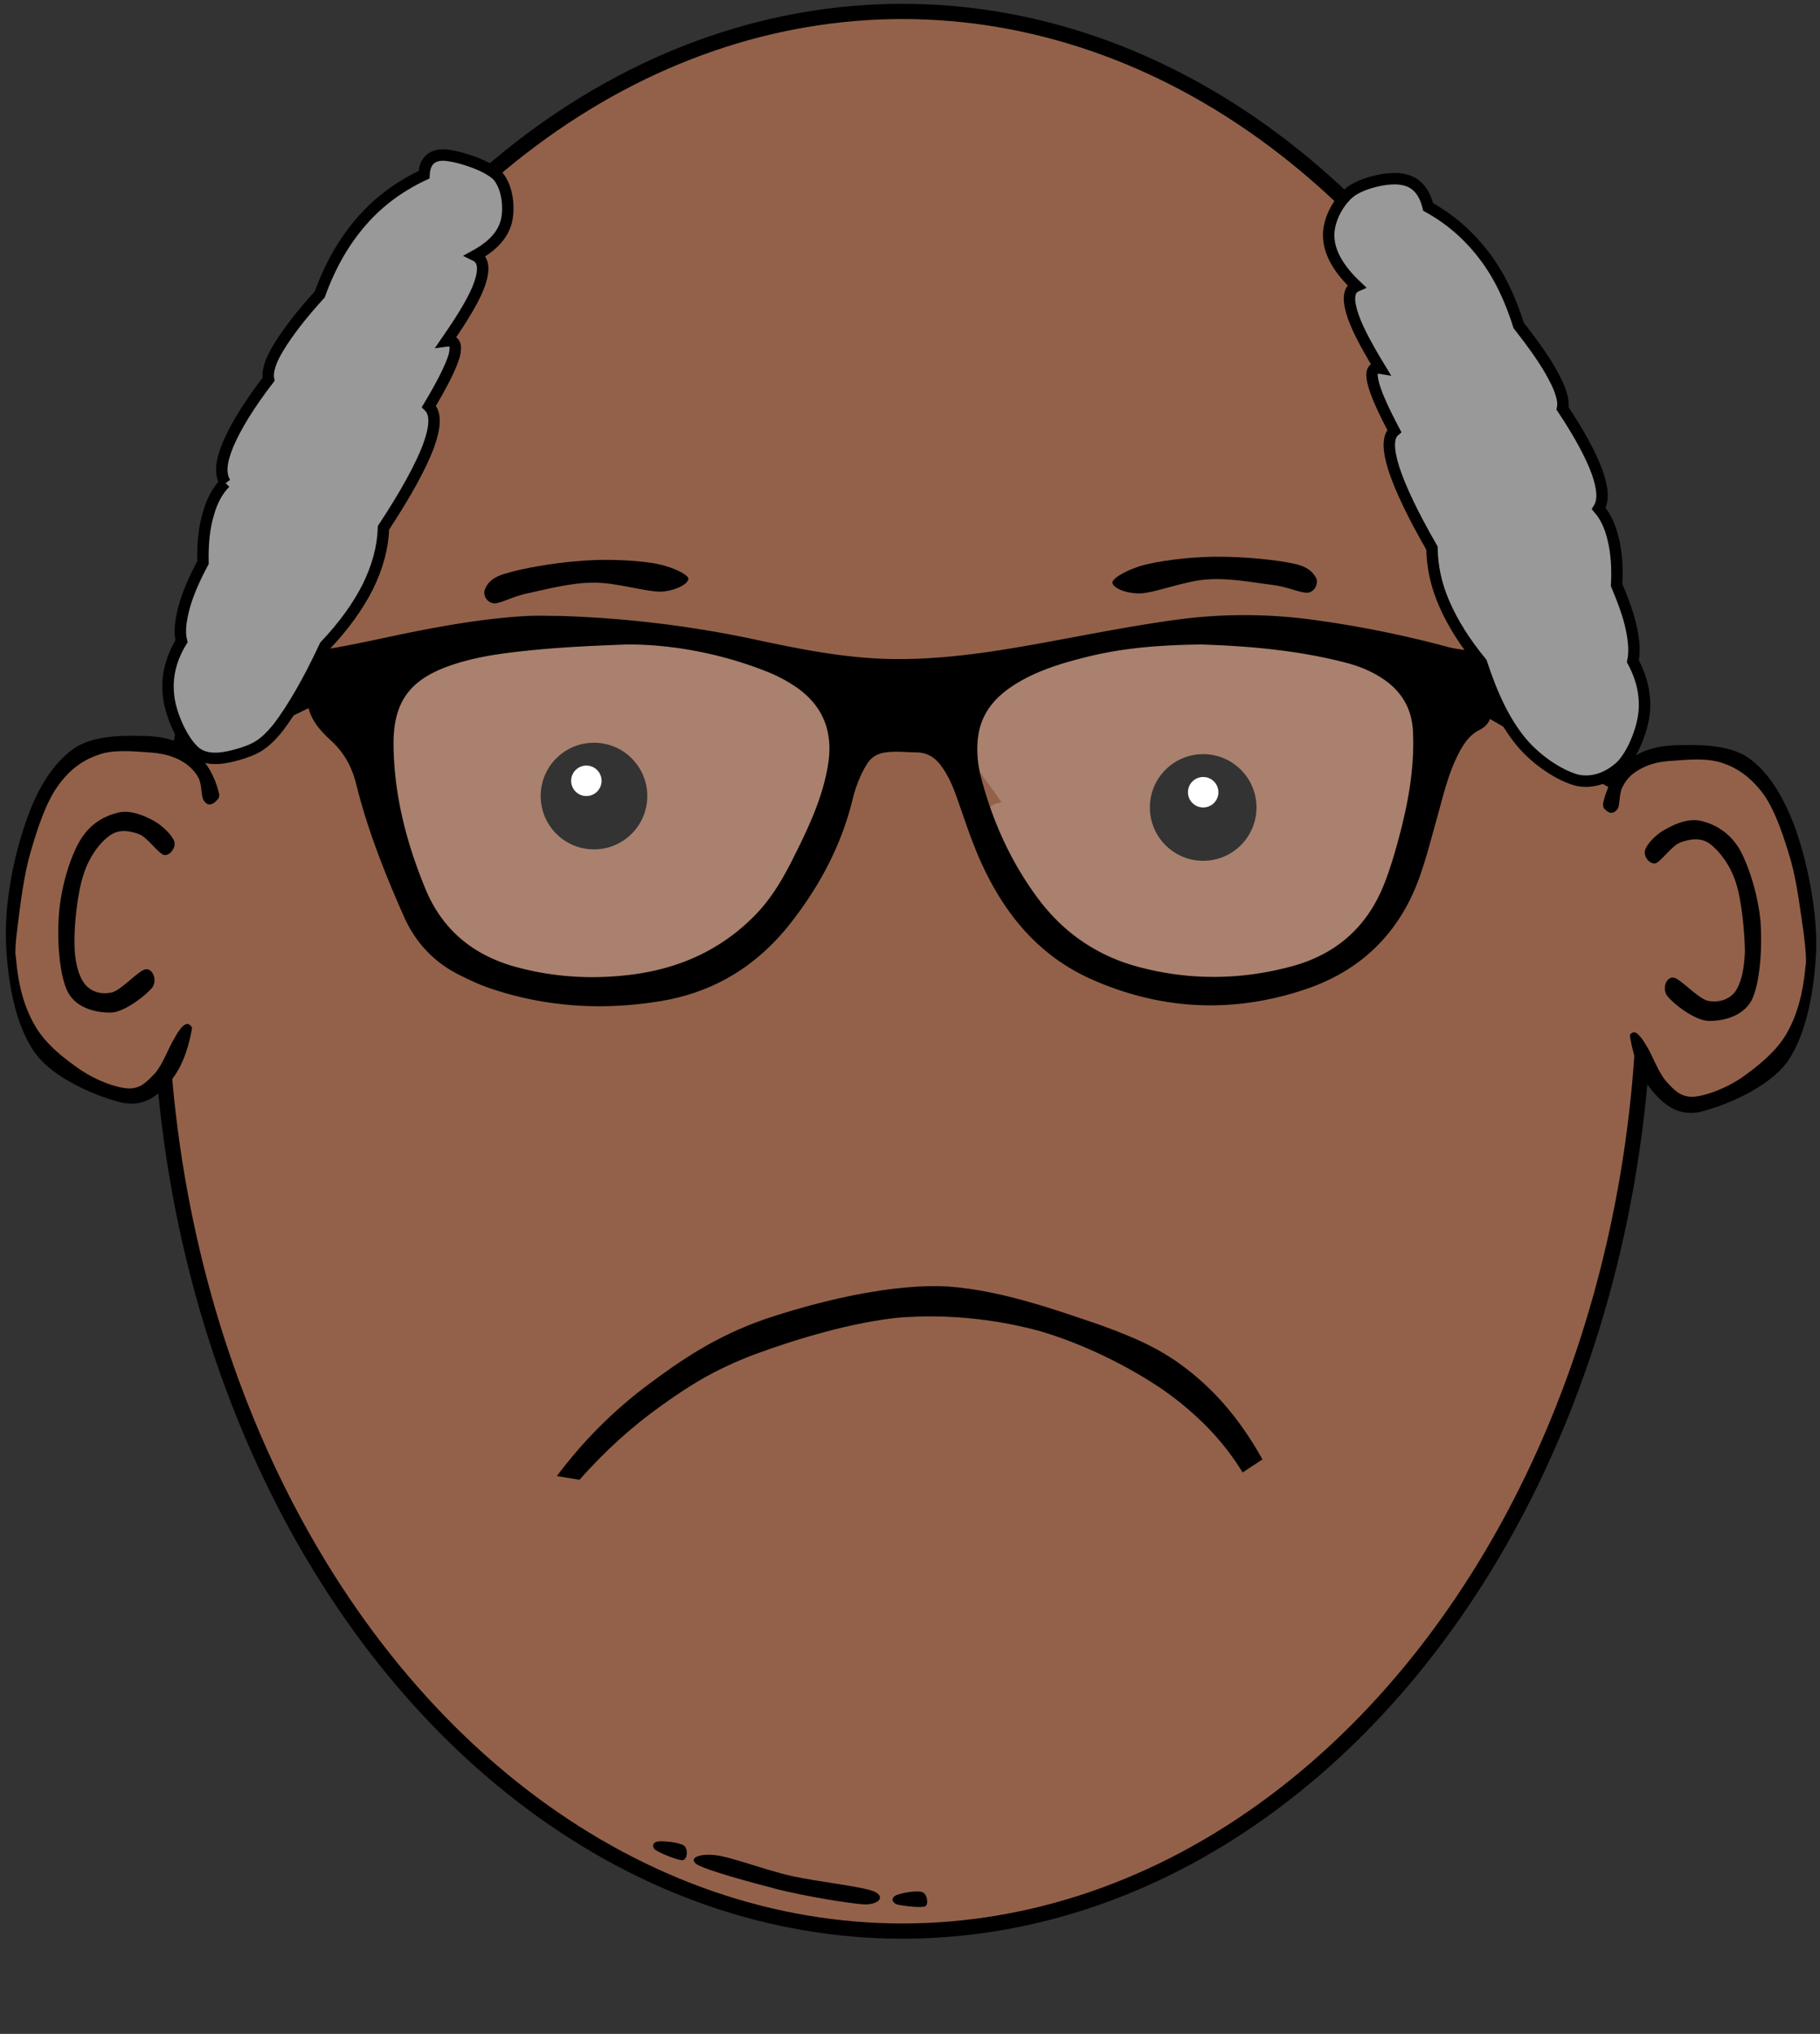 <svg xmlns="http://www.w3.org/2000/svg" viewBox="63 63 478 534"><rect x="63" y="63" width="478" height="534" fill="#333333" stroke="none"/><style/><g id="head"><ellipse id="head_outline" cx="300" cy="318" rx="195" ry="252" stroke-width="4" stroke="#000" fill="#93614a" class="skin-color"/><path id="left_ear_background" d="M120.59 271.58c-1.22-5.09-3.42-8.71-6.73-11.32-3.31-2.6-7.77-3.99-12.99-4.03-5.36-.11-13.61-.3-18.75 3.51-5.25 3.77-9.39 10.41-12.27 18.9-3.02 8.38-5.61 20.76-5.29 31.03.28 10.22 2.3 22.15 7.45 29.51 5.07 7.24 16.99 11.88 23.11 13.35 5.94 1.17 9.54-2.07 12.74-5.8 3.16-3.77 5.07-9.33 6.01-16.65l6.73-58.5z"/><path id="left_ear_foreground" class="skin-color" d="M114.08 334.4c-.57-1.93-1.29-2.72-2.16-2.53-.86.27-1.9 1.47-3.13 3.77-1.44 2.23-2.98 6.72-5.04 9.1-2.12 2.19-3.7 4.08-6.98 4.03-3.38-.19-8.39-2.07-12.49-4.79-4.14-2.86-9.21-6.68-12.02-11.58-2.95-4.98-4.5-10.9-5.07-17.93-.32-1.27-.1-4.22.5-8.82.61-4.76 1.55-12.91 3.35-18.91 1.76-6.18 3.99-12.87 6.98-17.13 2.95-4.26 6.48-6.95 10.58-8.34 3.88-1.58 9.54-1.01 13.21-.75 3.52.19 6.19.87 8.42 2.03 2.12 1.13 3.78 2.64 4.82 4.53 1.04 1.69.68 4.87 1.44 6.04.68 1.1 1.51 1.4 2.62.75 1-.75 2.08-2.07 3.38-4.53-2.81 21.67-5.61 43.37-8.42 65.08z" fill="#93614a"/><path id="left_ear_line" d="M108.79 283.97c-.5-1.58-3.13-4.29-5.54-5.54-2.55-1.39-6.19-2.9-9.39-2.04-3.34.83-7.23 2.83-9.86 7.32-2.66 4.48-5 12.38-5.5 19.17-.57 6.71.03 16.18 2.37 20.68 2.3 4.29 7.77 5.43 11.55 5.28 3.6-.3 9.07-4.68 10.58-6.57 1.37-1.96.11-5.02-1.69-4.79-1.83.18-6.23 5.31-8.89 6.08-2.84.63-5.47-.11-7.2-2.26-1.72-2.3-2.66-6.08-2.66-10.87-.07-4.9.82-13.25 2.41-17.89 1.47-4.67 4.32-8.37 6.73-10.07 2.37-1.84 5.22-1.39 7.7-.52 2.37.87 5.07 5.09 6.73 5.54 1.51.22 3.09-1.96 2.66-3.51z"/><path id="right_ear_background" d="M484 274c1.18-5.05 3.38-8.79 6.73-11.36 3.27-2.64 7.59-3.92 12.96-3.99 5.33-.11 13.53-.3 18.79 3.51 5.18 3.77 9.22 10.41 12.24 18.9 2.92 8.37 5.51 20.76 5.29 31.02-.39 10.23-2.41 22.16-7.45 29.52-5.18 7.24-17.14 11.88-23.08 13.35-6.04 1.16-9.64-2.07-12.74-5.81-3.2-3.77-5.11-9.32-6.01-16.63l-6.73-58.5z"/><path id="right_ear_foreground" class="skin-color" d="M490.29 336.58c.54-1.92 1.26-2.71 2.16-2.52.75.26 1.8 1.47 3.13 3.77 1.4 2.23 2.95 6.72 5.04 9.1 2.05 2.19 3.6 4.08 6.98 4.03 3.28-.18 8.32-2.07 12.5-4.79 4.03-2.83 9.14-6.75 12.02-11.62 2.92-5.02 4.43-10.83 5.08-17.88.28-1.29.07-4.22-.51-8.83-.72-4.75-1.65-12.9-3.35-18.9-1.8-6.19-4.03-12.87-6.98-17.14-3.06-4.25-6.59-6.94-10.58-8.33-4.07-1.58-9.65-1.01-13.25-.75-3.64.18-6.3.87-8.43 2.03-2.26 1.13-3.81 2.64-4.78 4.53-1.16 1.69-.76 4.87-1.44 6.04-.76 1.1-1.7 1.39-2.67.75-1.04-.75-2.16-2.07-3.35-4.53 2.81 21.66 5.62 43.36 8.43 65.07z" fill="#93614a" fill-rule="evenodd"/><path id="right_ear_line" d="M495.08 286.16c.43-1.58 3.02-4.3 5.54-5.54 2.45-1.4 6.12-2.91 9.36-2.04 3.28.82 7.16 2.83 9.86 7.32 2.52 4.48 4.97 12.37 5.55 19.16.47 6.72-.11 16.19-2.41 20.68-2.45 4.3-7.82 5.44-11.52 5.28-3.71-.3-9.18-4.67-10.59-6.56-1.4-1.96-.25-5.02 1.66-4.79 1.73.18 6.19 5.31 8.93 6.07 2.7.56 5.47-.14 7.2-2.29 1.65-2.33 2.48-6 2.62-10.84-.07-4.9-.86-13.24-2.37-17.88-1.55-4.79-4.39-8.3-6.73-10.11-2.49-1.88-5.33-1.32-7.71-.49-2.48.87-5.15 5.09-6.73 5.55-1.62.22-3.2-1.97-2.66-3.51z"/><path id="chin_line" d="M290 563c-4.36-.29-15.7-2.19-23.04-4.03-7.38-1.92-18-4.83-20.74-6.37-2.7-1.62.22-3.01 4.47-2.56 4.17.4 13.28 3.96 20.37 5.54 6.99 1.5 18.04 2.68 21.35 3.96 3.06 1.24 1.84 3.47-2.41 3.47zm8.35-.07c1.26.41 6.34 1.05 7.6.6 1.04-.53.54-3.32-.69-3.74-1.4-.56-5.68.23-6.87.79-1.23.52-1.33 1.69-.04 2.33zm-63.18-14.22c1.15.82 5.87 2.78 7.2 2.68 1.23-.37 1.37-2.9.29-3.81-1.19-.9-5.62-1.32-6.88-1.09-1.29.1-1.72 1.39-.61 2.22z"/></g><g id="eyes-l" class="eyes"><circle r="14" cy="275" cx="379" id="left_eye-l"/><circle fill="#fff" r="4" cy="271" cx="379" id="left_pupil-l"/><circle r="14" cy="272" cx="219" id="right_eye-l"/><circle fill="#fff" r="4" cy="268" cx="217" id="right_pupil-l"/><path d="M195.865 213.569c4.1-1.323 12.611-2.785 19.014-3.254 6.39-.607 14.024-.293 18.987.435 4.866.669 9.249 2.718 9.899 3.999.385 1.256-2.869 3.292-7.003 3.585-4.227.11-12.03-2.461-17.87-2.35-5.87-.043-12.632 1.81-16.973 2.71-4.33.86-7.282 2.754-9.147 2.724-2.034-.203-2.928-2.294-2.465-3.534.492-1.305 1.405-3.164 5.56-4.325l-.002.01z" id="left_eyebrow"/><path d="M402.87 211.01c-4.242-.994-12.848-1.816-19.193-1.835-6.521-.093-14.11.788-18.902 1.845-4.906 1.067-9.134 3.44-9.574 4.723-.395 1.32 3.002 3.109 7.24 3.058 4.13-.17 11.72-3.313 17.647-3.671 5.756-.445 12.627.905 17.136 1.437 4.316.56 7.392 2.233 9.315 2.04 1.92-.319 2.656-2.47 2.195-3.708-.681-1.23-1.73-3.016-5.867-3.899l.004.01z" id="right_eyebrow-l"/><path id="eyes-l-glass-1" d="M187.5 228.5c42 4 43-1 69 5s27 10 36 5-16 79-52 83-52 2-62-10-30-68-21-74l30-9z" stroke-width="0" stroke="#000" fill="#fff" fill-opacity=".2"/><path stroke="#000" id="eyes-l-glass-2" d="M307.5 247.838c11-9.7 56-21.34 77-19.4 21 1.94-18-6.79 21 1.94s39 8.73 37 17.46-6 46.562-21 60.142c-15 13.58-20 20.37-51 11.64s-23-1.94-40-24.25-4-21.34-4.5-21.826" fill-opacity=".2" stroke-width="0" fill="#fff"/><path d="M210.296 225.216c17.259.565 34.346 2.627 51.234 6.25 11.99 2.571 24.006 4.95 36.337 5.07 11.54.111 22.919-1.426 34.252-3.4 13.304-2.317 26.523-5.116 39.916-6.931 11.947-1.62 23.85-1.603 35.829.027a281.816 281.816 0 0135.333 7.126c2.258.608 4.645.727 6.937 1.232 3.219.708 4.369 2.23 3.988 5.486-.333 2.843-.254 5.645.008 8.48.221 2.396-.265 4.382-2.82 5.658-2.824 1.408-4.509 4.068-5.896 6.84-2.683 5.356-3.96 11.178-5.572 16.887-1.48 5.24-2.793 10.529-4.665 15.652-5.19 14.203-15.135 23.803-29.33 28.615-18.836 6.385-37.6 5.565-55.847-2.497-13.767-6.083-22.671-16.9-28.78-30.298-2.583-5.667-4.459-11.59-6.54-17.44-1.044-2.94-2.284-5.776-4.173-8.295-1.703-2.27-3.851-3.607-6.801-3.641-2.787-.033-5.563-.389-8.357.037-2.268.346-3.962 1.425-5.15 3.373-1.782 2.918-2.972 6.094-3.775 9.372-2.932 11.969-8.587 22.527-16.152 32.202-8.668 11.084-19.848 17.995-33.723 20.301-15.137 2.516-30.095 1.631-44.705-3.327-2.696-.915-5.267-2.126-7.815-3.39-6.738-3.342-11.515-8.442-14.563-15.336-4.968-11.233-9.488-22.612-12.441-34.555-1.13-4.57-3.276-8.473-6.798-11.69-2.753-2.515-5.26-5.3-5.924-9.188-.454-2.652-.29-5.335-.192-8 .044-1.199.127-2.4.03-3.59-.095-1.161.338-1.668 1.496-1.83 9.27-1.29 18.351-3.557 27.527-5.334 9.243-1.79 18.528-3.298 27.939-3.839 3.054-.175 6.128-.027 9.193-.027zm168.26 6.491c-10.938.139-20.52.885-29.926 3.207-6.865 1.695-13.617 3.692-19.64 7.554-5.1 3.27-8.744 7.592-9.58 13.778-.494 3.656-.183 7.318.74 10.875 3.016 11.616 7.894 22.43 15.063 32.065 6.717 9.027 15.63 15.205 26.588 18.14 13.56 3.63 27.168 3.515 40.702-.167 11.957-3.254 20.187-10.7 24.651-22.255 1.318-3.41 2.376-6.898 3.348-10.417 2.665-9.656 4.572-19.416 4.096-29.503-.28-5.964-2.932-10.623-7.855-14.004-3.05-2.095-6.43-3.503-9.99-4.433-12.939-3.382-26.17-4.45-38.196-4.84zm-151.434.017c-10.97.404-18.29.836-25.588 1.595-6.97.725-13.897 1.651-20.557 3.984-10.845 3.8-15.235 9.924-15.117 21.349.137 13.215 3.406 25.777 8.408 37.908 4.506 10.927 12.784 17.723 24.154 20.812 10.163 2.76 20.499 3.338 30.92 1.958 12.415-1.645 23.282-6.544 32.163-15.528 4.245-4.294 7.295-9.364 9.98-14.698 4.077-8.097 8.037-16.262 9.494-25.302 1.444-8.963-1.46-16.213-9.266-21.262-2.025-1.31-4.135-2.458-6.366-3.37-13.417-5.488-27.427-7.625-38.225-7.446z" id="eyes-l-glasses" stroke="#000"/><path stroke="#000" id="eyes-l-stick-1" stroke-width="13" d="M146.5 240.5l-35 17"/><path id="eyes-l-stick-2" stroke-width="13" stroke="#000" d="M449.5 241.5l40 23"/></g><g id="mouth-e" class="mouth"><path stroke="#000" class="sad" d="M209.29 450.523c6.687-8.93 14.399-16.767 23.58-23.696 9.194-6.862 17.965-12.87 30.929-17.436 12.873-4.325 30.792-8.891 45.68-8.704 14.764.387 30.883 6.301 42.32 10.146 11.119 4.032 17.555 7.156 24.697 13.07 7.177 5.914 13.032 13.27 18.045 22.255l-5.172 3.404c-5.126-8.357-11.973-15.42-20.995-21.76-9.147-6.209-21.12-12.163-32.774-15.487-11.801-3.124-23.9-4.326-36.453-3.404-12.588 1.241-27.397 5.767-37.934 9.652-10.503 3.992-17.019 8.077-24.651 13.55-7.747 5.527-14.764 11.922-21.36 19.372-1.97-.28-3.941-.628-5.912-.962z" stroke-width=".036"/></g><g id="hair-p" class="hair"><path stroke="#000" id="hair-p-left" class="hair-color" stroke-width="3" fill="#999" d="M122.148 189.753c-2.134 2.169-3.564 4.909-4.51 8.46-1.032 3.484-1.435 7.68-1.333 12.502-2.425 4.533-4.024 8.32-4.98 11.82-.91 3.524-1.27 6.354-.653 8.835-2.977 4.865-3.974 9.618-3.382 14.516.575 5.046 3.837 12.065 7.119 14.68 3.23 2.52 8.065 1.453 11.888.288 3.617-1.165 5.997-2.15 9.835-6.937 3.628-4.799 7.75-11.753 12.238-21.373 4.973-5.267 8.669-10.386 11.287-15.6 2.527-5.23 3.896-10.202 4.062-15.37 5.862-8.923 9.712-15.94 11.757-21.302 1.962-5.37 2.028-8.756.173-10.567 3.625-6.058 5.767-10.402 6.638-13.292.73-2.89.083-4.196-1.941-3.918 4.535-6.562 7.493-11.5 8.74-15.312 1.207-3.76.827-6.092-1.223-7.093 4.427-2.43 7.098-5.26 8.089-8.819.915-3.577.402-9.095-2.253-12.133-2.92-2.95-10.923-5.334-14.172-5.43-3.253-.041-4.974 1.682-5.17 5.164-6.45 3.04-11.904 7.035-16.48 12.32-4.626 5.347-8.156 11.525-10.907 19.117-4.993 5.466-8.424 10.02-10.698 13.737-2.305 3.691-3.145 6.607-2.739 8.54-5.303 6.877-8.655 12.536-10.624 17.078-1.913 4.63-2.175 7.8-.761 10.09z"/><path stroke="#000" id="hair-p-right" class="hair-color" stroke-width="3" fill="#999" d="M482.892 196.52c1.785 2.053 3.09 4.834 3.837 8.206.787 3.276 1.109 7.268.858 11.862 1.84 4.41 3.255 8.301 3.918 11.666.697 3.366.835 6.045.349 8.37 2.43 4.495 3.444 9.096 2.94 13.667-.53 4.594-2.948 10.56-5.879 13.677-2.983 2.88-7.17 4.798-11.61 3.899-4.444-1.13-10.557-5.017-14.789-10.085-4.332-5.249-7.568-12.053-10.445-20.826-4.34-5.258-7.54-10.39-9.697-15.332-2.245-5.103-3.213-9.913-3.29-14.734-5.032-8.723-8.29-15.617-9.966-20.726-1.656-5.188-1.664-8.505.08-10.007-3.116-5.89-4.98-10.125-5.61-12.907-.632-2.797-.02-3.917 1.833-3.605-3.954-6.486-6.447-11.32-7.465-14.964-1.026-3.685-.55-5.768 1.304-6.582-4.555-4.298-6.972-8.46-7.267-12.476-.384-4.345 2.212-9.32 5.395-12.04 3.248-2.647 10.446-4.222 13.95-3.493 3.478.592 5.69 2.96 6.747 7.244 5.743 3.181 10.441 7.236 14.507 12.504 4.03 5.174 6.966 11.322 9.292 18.652 4.214 5.347 7.326 9.835 9.23 13.521 1.916 3.583 2.673 6.322 2.27 8.219 4.485 6.76 7.41 12.185 9.06 16.66 1.566 4.42 1.753 7.526.448 9.63z"/></g><circle stroke="transparent" stroke-width="0" cx="190" cy="190" fill="none" id="hair-a" class="hair" r="1"/></svg>